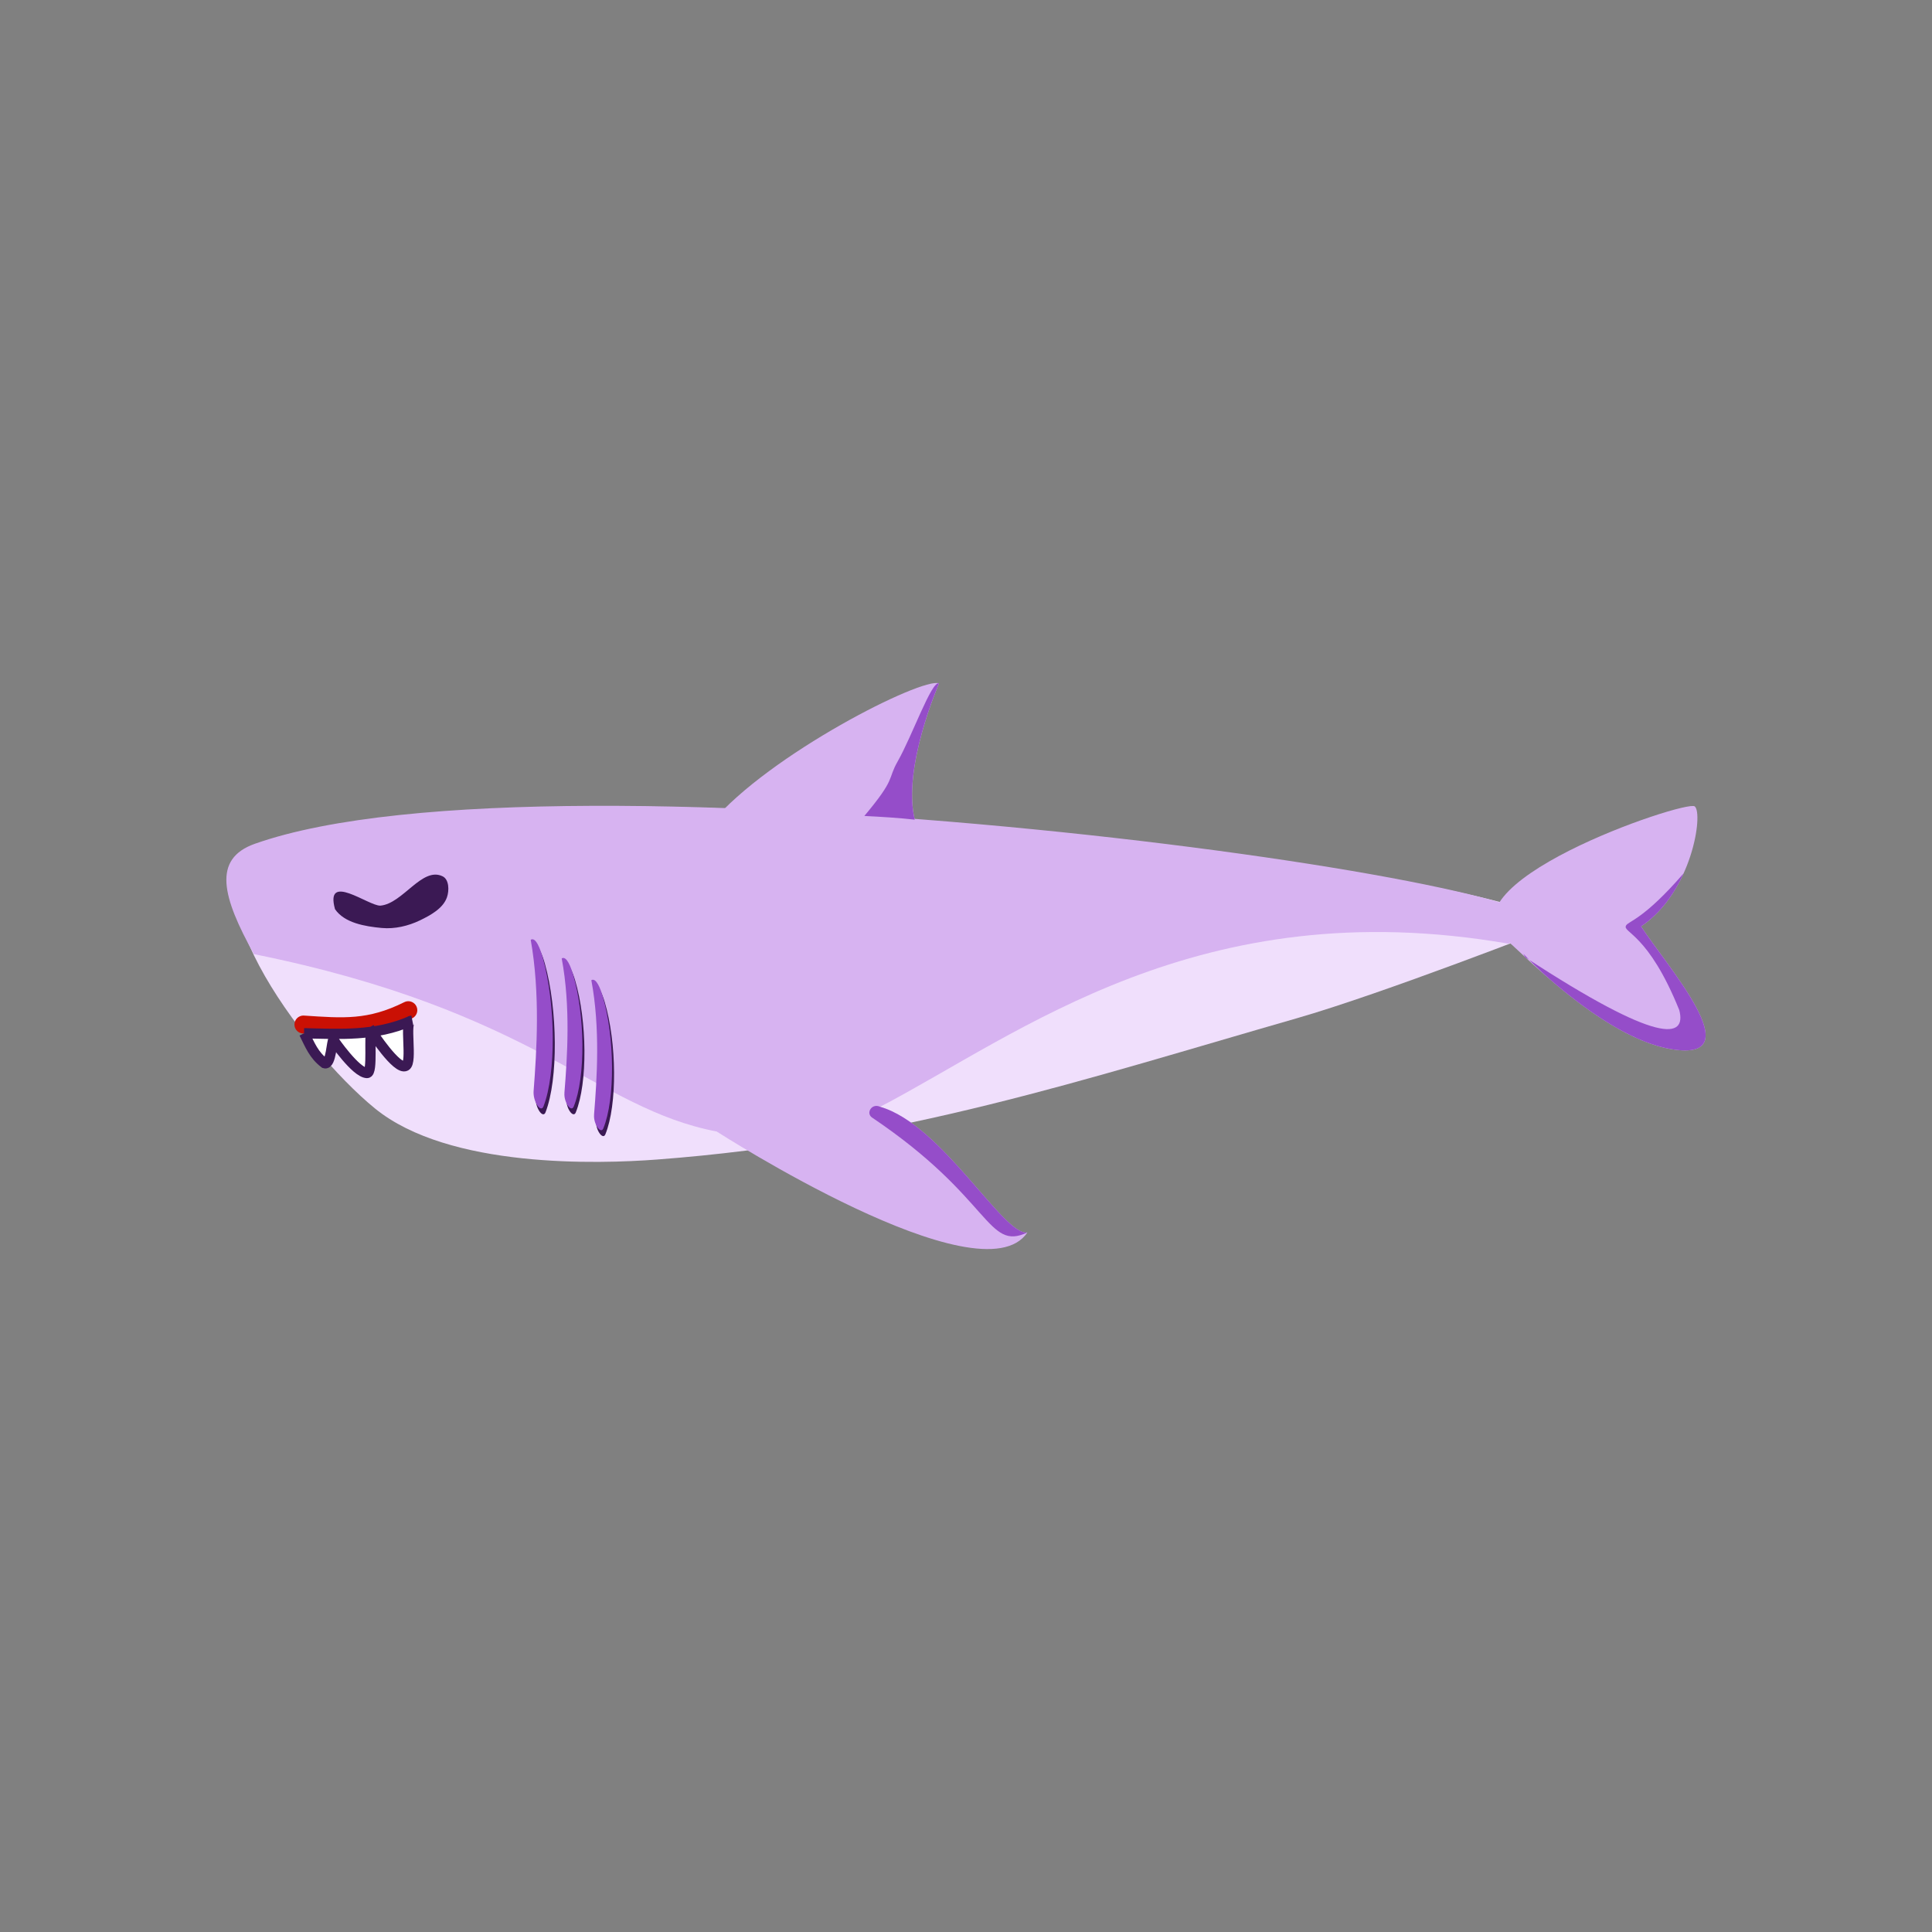 <?xml version="1.0" encoding="UTF-8" standalone="no"?>
<!-- Created with Inkscape (http://www.inkscape.org/) -->

<svg
   width="50mm"
   height="50mm"
   viewBox="0 0 50 50"
   version="1.1"
   id="svg4830"
   xmlns="http://www.w3.org/2000/svg"
   xmlns:svg="http://www.w3.org/2000/svg">
  <rect x="0" y="0" width="50" height="50" fill="#808080" stroke="none"/>
  <defs
     id="defs4827" />
  <g
     id="layer1">
    <g
       id="g4969"
       transform="translate(-61.238,2.107)">
      <path
         style="fill:#f0dffc;fill-opacity:1;stroke:#000000;stroke-width:0;stroke-linecap:butt;stroke-linejoin:miter;stroke-dasharray:none;stroke-opacity:1"
         d="m 101.394,21.899 c 1.127,-1.033 -25.406,-4.921 -33.204,-2.17 -2.406,0.849 0.844,5.295 2.751,6.85 1.916,1.562 5.802,1.436 7.297,1.323 6.278,-0.474 11.122,-2.095 16.553,-3.654 2.246,-0.645 6.603,-2.349 6.603,-2.349 z"
         id="path8565-9-5-6-9-4-8" />
      <path
         style="fill:#d7b3f1;fill-opacity:1;stroke:#000000;stroke-width:0;stroke-linecap:butt;stroke-linejoin:miter;stroke-dasharray:none;stroke-opacity:1"
         d="m 101.04,21.899 c 1.705,-1.135 -25.406,-4.921 -33.204,-2.17 -1.111,0.392 -0.845,1.38 -0.028,2.856 7.273,1.468 8.843,3.993 11.981,4.592 1.468,0.144 2.656,0.178 4.226,-0.64 3.589,-1.871 8.253,-5.608 16.258,-4.222 2.608,-1.251 0.767,-0.416 0.767,-0.416 z"
         id="path8565-9-5-6-4-0-80-1" />
      <path
         style="fill:#d7b3f1;fill-opacity:1;stroke:#000000;stroke-width:0;stroke-linecap:butt;stroke-linejoin:miter;stroke-dasharray:none;stroke-opacity:1"
         d="m 105.097,18.762 c 0.228,0.176 -0.07,2.225 -1.389,3.106 0.654,1.01 2.88,3.508 0.809,3.181 -2.071,-0.327 -4.549,-3.238 -4.244,-2.735 -2.007,-1.501 4.596,-3.729 4.824,-3.552 z"
         id="path8567-5-5-5-5-6-4" />
      <path
         style="fill:#954dc9;fill-opacity:1;stroke:#000000;stroke-width:0;stroke-linecap:butt;stroke-linejoin:miter;stroke-dasharray:none;stroke-opacity:1"
         d="m 104.809,20.497 c -0.233,0.514 -0.591,1.03 -1.101,1.371 0.654,1.01 2.88,3.508 0.809,3.181 -0.945,-0.149 -1.974,-0.836 -2.785,-1.491 -0.967,-0.781 -1.182,-1.162 -1.016,-0.888 3.474,2.269 4.17,2.102 3.982,1.366 -0.805,-1.998 -1.476,-2.007 -1.379,-2.189 0.062,-0.117 0.451,-0.15 1.49,-1.351 z"
         id="path8567-5-5-5-5-3-0-7" />
      <path
         style="fill:#d7b3f1;fill-opacity:1;stroke:#000000;stroke-width:0;stroke-linecap:butt;stroke-linejoin:miter;stroke-dasharray:none;stroke-opacity:1"
         d="m 87.827,29.788 c -1.195,1.797 -8.038,-2.61 -8.038,-2.61 0,0 2.856,-1.031 4.226,-0.64 1.606,0.458 3.203,3.361 3.812,3.251 z"
         id="path8573-1-8-5-5-3-1" />
      <path
         style="fill:#954dc9;fill-opacity:1;stroke:#000000;stroke-width:0;stroke-linecap:butt;stroke-linejoin:miter;stroke-dasharray:none;stroke-opacity:1"
         d="m 87.827,29.788 c -1.051,0.5 -0.917,-0.885 -4.019,-2.972 -0.171,-0.115 -0.007,-0.382 0.207,-0.279 1.606,0.458 3.203,3.361 3.812,3.251 z"
         id="path8573-1-8-5-5-0-2-3" />
      <path
         style="fill:#3b1954;fill-opacity:1;stroke:#000000;stroke-width:0;stroke-linecap:butt;stroke-linejoin:miter;stroke-dasharray:none;stroke-opacity:1"
         d="m 71.081,21.331 c 0.583,-0.05 1.081,-1.021 1.614,-0.758 0.167,0.083 0.171,0.368 0.11,0.542 -0.1,0.287 -0.421,0.462 -0.697,0.596 -0.302,0.146 -0.654,0.229 -0.989,0.198 -0.434,-0.04 -0.968,-0.13 -1.211,-0.487 -0.269,-0.973 0.865,-0.082 1.173,-0.091 z"
         id="path8680-5-7-8-5-6-6-8" />
      <path
         style="fill:none;stroke:#ca1004;stroke-width:0.465;stroke-linecap:round;stroke-linejoin:miter;stroke-dasharray:none;stroke-opacity:1"
         d="m 69.091,24.408 c 1.027,0.068 1.712,0.129 2.714,-0.371"
         id="path28359-3-9-4" />
      <path
         style="fill:#ffffff;fill-opacity:1;stroke:#3b1954;stroke-width:0.265;stroke-linecap:butt;stroke-linejoin:miter;stroke-dasharray:none;stroke-opacity:1"
         d="m 69.108,24.634 c 0.903,0.017 1.843,0.088 2.773,-0.324 -0.189,-0.005 0.041,1.069 -0.143,1.169 -0.225,0.123 -0.878,-0.885 -0.878,-0.885 -0.088,0.046 0.039,1.073 -0.123,1.069 -0.29,-0.007 -0.869,-0.855 -0.869,-0.855 -0.044,-0.011 -0.059,0.656 -0.229,0.602 -0.28,-0.211 -0.38,-0.474 -0.53,-0.776 z"
         id="path28361-2-4-8" />
      <path
         style="fill:#d7b3f1;fill-opacity:1;stroke:#000000;stroke-width:0;stroke-linecap:butt;stroke-linejoin:miter;stroke-dasharray:none;stroke-opacity:1"
         d="m 79.651,19.187 c 1.489,-1.774 5.456,-3.775 5.89,-3.609 0,0 -0.963,2.197 -0.628,3.528 z"
         id="path2273-1-0" />
      <path
         style="fill:#954dc9;fill-opacity:1;stroke:#000000;stroke-width:0;stroke-linecap:butt;stroke-linejoin:miter;stroke-dasharray:none;stroke-opacity:1"
         d="m 83.607,19.01 c 0.829,-0.987 0.59,-0.932 0.862,-1.411 0.378,-0.662 0.879,-2.094 1.071,-2.021 0,0 -0.963,2.197 -0.628,3.528 -0.443,-0.05 -0.871,-0.074 -1.306,-0.096 z"
         id="path2273-9-3-4" />
      <g
         id="g9343-78-6"
         transform="matrix(0.838,0,0,0.627,12.525,-108.263)"
         style="fill:#3b1954;fill-opacity:1;stroke-width:1.379">
        <path
           style="fill:#3b1954;fill-opacity:1;stroke:#000000;stroke-width:0;stroke-linecap:butt;stroke-linejoin:miter;stroke-dasharray:none;stroke-opacity:1"
           d="m 74.673,214.577 c -0.027,0.433 0.222,0.926 0.305,0.641 0.396,-1.365 0.375,-4.251 -0.022,-6.139 -0.068,-0.322 -0.21,-0.876 -0.372,-0.741 0.296,2.231 0.184,4.583 0.09,6.239 z"
           id="path8569-8-8-0" />
        <path
           style="fill:#3b1954;fill-opacity:1;stroke:#000000;stroke-width:0;stroke-linecap:butt;stroke-linejoin:miter;stroke-dasharray:none;stroke-opacity:1"
           d="m 75.625,214.656 c -0.026,0.385 0.208,0.823 0.286,0.57 0.371,-1.215 0.352,-3.781 -0.021,-5.46 -0.064,-0.287 -0.197,-0.779 -0.349,-0.659 0.277,1.984 0.173,4.076 0.084,5.55 z"
           id="path8569-8-6-3-3" />
        <path
           style="fill:#3b1954;fill-opacity:1;stroke:#000000;stroke-width:0;stroke-linecap:butt;stroke-linejoin:miter;stroke-dasharray:none;stroke-opacity:1"
           d="m 76.54,215.557 c -0.026,0.385 0.208,0.823 0.286,0.57 0.371,-1.215 0.352,-3.781 -0.021,-5.46 -0.064,-0.287 -0.197,-0.779 -0.349,-0.659 0.277,1.984 0.173,4.076 0.084,5.55 z"
           id="path8569-8-6-5-8-2" />
      </g>
      <path
         style="fill:#954dc9;fill-opacity:1;stroke:#000000;stroke-width:0;stroke-linecap:butt;stroke-linejoin:miter;stroke-dasharray:none;stroke-opacity:1"
         d="m 75.048,26.125 c -0.023,0.271 0.186,0.58 0.255,0.402 0.332,-0.856 0.314,-2.665 -0.018,-3.848 -0.057,-0.202 -0.176,-0.549 -0.312,-0.465 0.248,1.398 0.155,2.873 0.075,3.911 z"
         id="path8569-8-62-5-9" />
      <path
         style="fill:#954dc9;fill-opacity:1;stroke:#000000;stroke-width:0;stroke-linecap:butt;stroke-linejoin:miter;stroke-dasharray:none;stroke-opacity:1"
         d="m 75.846,26.175 c -0.022,0.241 0.174,0.516 0.239,0.357 0.311,-0.761 0.295,-2.37 -0.017,-3.423 -0.053,-0.18 -0.165,-0.488 -0.293,-0.413 0.233,1.244 0.145,2.555 0.07,3.479 z"
         id="path8569-8-6-7-3-4" />
      <path
         style="fill:#954dc9;fill-opacity:1;stroke:#000000;stroke-width:0;stroke-linecap:butt;stroke-linejoin:miter;stroke-dasharray:none;stroke-opacity:1"
         d="m 76.613,26.739 c -0.022,0.241 0.174,0.516 0.239,0.357 0.311,-0.761 0.295,-2.37 -0.017,-3.423 -0.053,-0.18 -0.165,-0.488 -0.293,-0.413 0.233,1.244 0.145,2.555 0.07,3.479 z"
         id="path8569-8-6-5-0-5-1" />
    </g>
  </g>
</svg>
